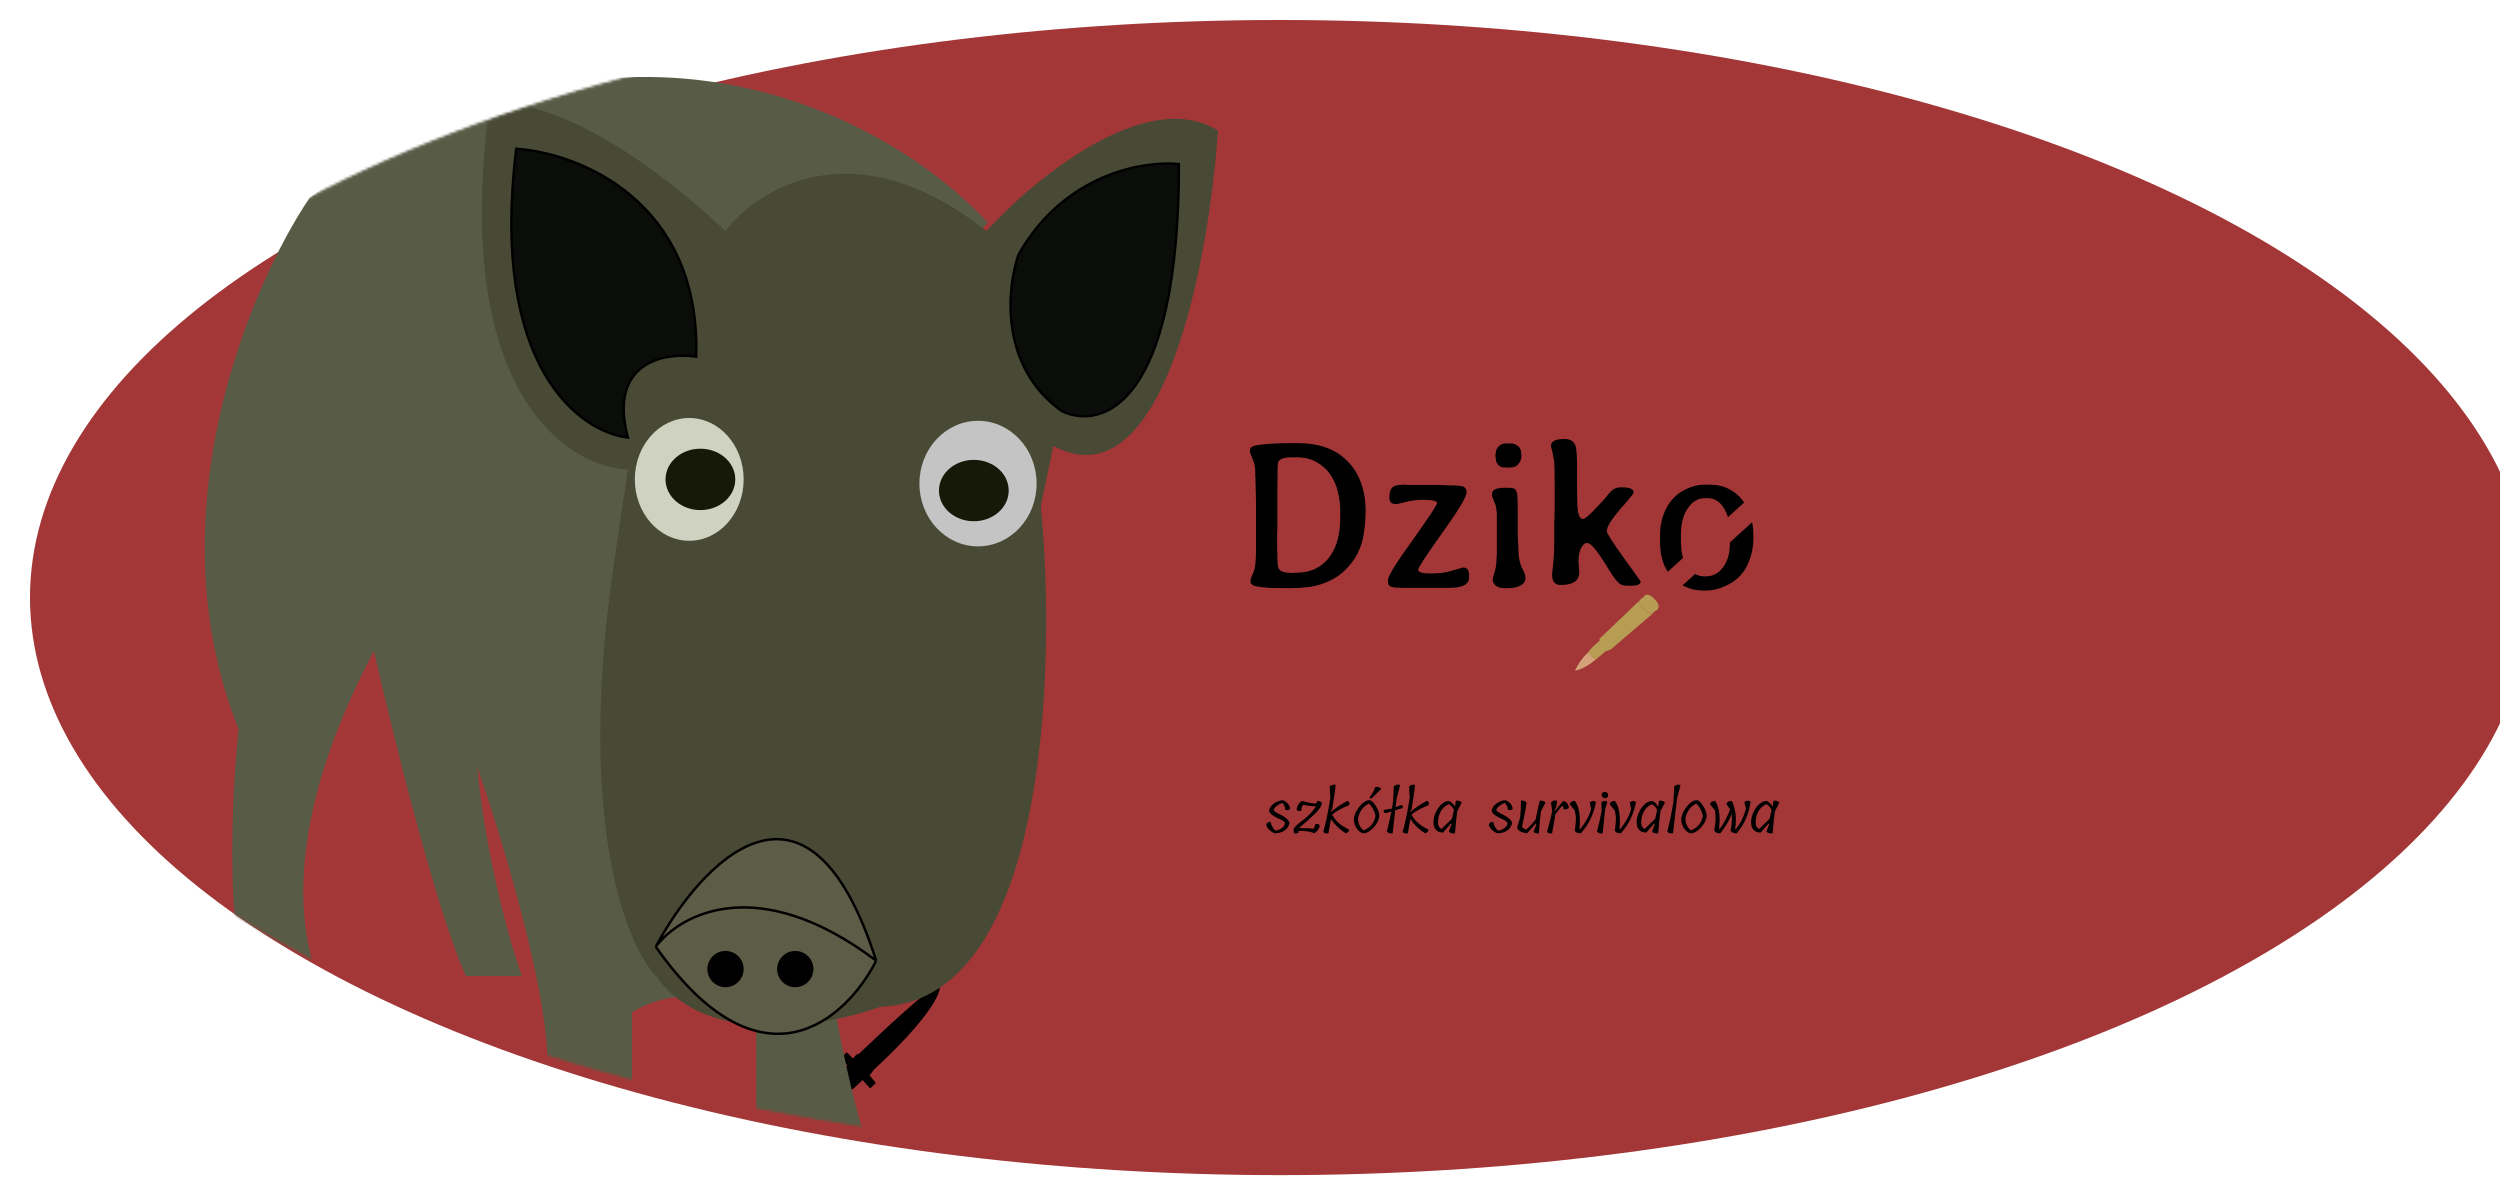 <svg width="1000" height="471" viewBox="0 0 1000 471" fill="none" xmlns="http://www.w3.org/2000/svg">
<g filter="url(#filter0_di_114_2)">
<ellipse cx="500" cy="231.027" rx="500" ry="231.027" fill="#A33636"/>
</g>
<mask id="mask0_114_2" style="mask-type:alpha" maskUnits="userSpaceOnUse" x="0" y="0" width="1000" height="463">
<path d="M999.5 231.027C999.5 294.511 943.789 352.143 853.344 393.934C762.941 435.704 638.016 461.554 500 461.554C361.984 461.554 237.059 435.704 146.656 393.934C56.211 352.143 0.5 294.511 0.5 231.027C0.5 167.543 56.211 109.911 146.656 68.12C237.059 26.349 361.984 0.5 500 0.5C638.016 0.5 762.941 26.349 853.344 68.12C943.789 109.911 999.5 167.543 999.5 231.027Z" fill="#A33636" stroke="black"/>
</mask>
<g mask="url(#mask0_114_2)">
<g filter="url(#filter1_i_114_2)">
<path d="M343.022 423.681C365.092 403.307 369.801 393.161 369.396 390.634C367.456 390.149 347.165 409.027 337.262 418.527L336.959 418.224L335.14 420.043L332.715 417.617L330.896 419.133L333.624 422.165C318.83 435.748 314.121 443.186 313.616 445.207C316.526 447.875 320.285 447.329 321.801 446.723C321.074 442.599 330.39 434.494 335.14 430.957L339.081 427.319L342.112 430.654L343.628 429.138L341.203 426.106C342.658 424.409 343.022 423.782 343.022 423.681Z" fill="black" stroke="black"/>
<path d="M117.91 75.035C243.356 -16.929 350.983 43.413 389.115 85.08C294.026 183.294 316.013 367.818 338.892 447.803H296.481V408.182C279.964 387.647 256.489 394.789 246.816 400.928V433.852H211.66C218.803 411.084 196.779 336.94 184.874 302.714C188.446 339.767 198.267 373.956 202.731 386.419H180.41C168.803 361.419 151.02 289.321 143.58 256.397C94.919 348.361 119.956 398.882 138.557 412.647H107.307C83.2 405.504 85.358 326.337 89.45 287.647C55.075 201.932 94.1 110.191 117.91 75.035Z" fill="#585C46"/>
<path d="M481.191 48.249C452.62 30.392 407.531 67.595 388.557 88.428C336.325 46.91 297.225 71.129 284.205 88.428C234.651 41.999 200.685 35.228 189.897 37.647C174.272 151.932 220.216 182.736 245.142 183.852L239.004 225.147C224.718 326.486 244.956 375.258 256.861 386.977C276.95 415.102 324.755 406.508 346.147 398.696C412.664 396.464 416.645 264.209 410.321 198.361L415.343 174.365C459.539 198.026 477.657 100.147 481.191 48.249Z" fill="#494A35"/>
<ellipse cx="269.696" cy="187.758" rx="21.763" ry="24.554" fill="#CFD2C1"/>
<ellipse cx="385.209" cy="189.432" rx="23.438" ry="25.112" fill="#C4C4C4"/>
<ellipse cx="274.16" cy="187.758" rx="13.951" ry="12.277" fill="#161908"/>
<ellipse cx="383.535" cy="192.222" rx="13.951" ry="12.277" fill="#161908"/>
<path d="M272.486 138.651C274.271 76.151 225.239 57.178 200.499 55.504C189.785 142.557 225.797 168.785 245.142 171.017C237.106 140.66 260.023 136.791 272.486 138.651Z" fill="#0A0D0A"/>
<path d="M401.392 97.914C419.696 65.325 451.801 60.154 465.566 61.642C465.566 158.963 434.316 168.041 418.691 160.414C393.691 142.557 396.742 111.307 401.392 97.914Z" fill="#0A0D0A"/>
<path d="M272.486 138.651C274.271 76.151 225.239 57.178 200.499 55.504C189.785 142.557 225.797 168.785 245.142 171.017C237.106 140.66 260.023 136.791 272.486 138.651Z" stroke="black"/>
<path d="M401.392 97.914C419.696 65.325 451.801 60.154 465.566 61.642C465.566 158.963 434.316 168.041 418.691 160.414C393.691 142.557 396.742 111.307 401.392 97.914Z" stroke="black"/>
<path d="M256.303 374.7C274.346 341.032 317.24 295.013 344.472 380.28C332.754 403.532 298.713 434.968 256.303 374.7Z" fill="#0F1201"/>
<path d="M256.303 374.7C274.346 341.032 317.24 295.013 344.472 380.28C332.754 403.532 298.713 434.968 256.303 374.7Z" fill="#ABA68E" fill-opacity="0.5"/>
<path d="M256.303 374.7C274.346 341.032 317.24 295.013 344.472 380.28M256.303 374.7C298.713 434.968 332.754 403.532 344.472 380.28M256.303 374.7C265.975 361.679 297.151 344.566 344.472 380.28" stroke="black"/>
<circle cx="284.205" cy="383.629" r="7.254" fill="black"/>
<circle cx="312.106" cy="383.629" r="7.254" fill="black"/>
</g>
<g filter="url(#filter2_d_114_2)">
<path d="M507.968 325.235C507.968 324.739 506.992 324.075 505.04 323.243C504.304 322.923 503.584 322.507 502.88 321.995C502.192 321.467 501.768 320.915 501.608 320.339C501.8 319.187 502.44 318.211 503.528 317.411C504.616 316.611 505.832 316.163 507.176 316.067C507.944 316.403 508.568 316.827 509.048 317.339C509.544 317.835 509.88 318.523 510.056 319.403C510.008 319.659 509.816 319.851 509.48 319.979C509.16 320.091 508.712 320.091 508.136 319.979C508.088 319.019 507.712 318.083 507.008 317.171C506.16 317.411 505.36 317.835 504.608 318.443C503.872 319.051 503.504 319.563 503.504 319.979C503.504 320.427 504.464 321.091 506.384 321.971C507.12 322.307 507.832 322.771 508.52 323.363C509.224 323.939 509.656 324.555 509.816 325.211C509.544 326.459 508.904 327.443 507.896 328.163C506.904 328.883 505.616 329.275 504.032 329.339C503.152 329.083 502.36 328.595 501.656 327.875C500.968 327.155 500.568 326.443 500.456 325.739C500.744 325.307 501.016 325.027 501.272 324.899C501.544 324.755 501.88 324.723 502.28 324.803C502.568 326.307 503.216 327.467 504.224 328.283C505.408 328.043 506.328 327.627 506.984 327.035C507.64 326.443 507.968 325.843 507.968 325.235ZM513.869 327.251H516.053C517.269 327.251 518.413 327.347 519.485 327.539C519.821 326.883 520.021 326.267 520.085 325.691C521.221 325.451 521.821 325.683 521.885 326.387C521.629 327.571 520.893 328.555 519.677 329.339C518.877 328.923 517.861 328.643 516.629 328.499C515.413 328.339 514.341 328.291 513.413 328.355L513.317 328.475L513.485 328.883C513.261 329.267 512.669 329.419 511.709 329.339C511.517 328.971 511.421 328.563 511.421 328.115C511.421 327.667 511.629 327.211 512.045 326.747C512.461 326.267 513.013 325.755 513.701 325.211C514.389 324.667 515.109 324.099 515.861 323.507C516.629 322.899 517.421 322.163 518.237 321.299C519.069 320.435 519.749 319.555 520.277 318.659L520.133 318.467C518.661 318.499 517.021 318.315 515.213 317.915C514.749 318.603 514.517 319.411 514.517 320.339C513.573 320.563 512.949 320.387 512.645 319.811C512.949 318.051 513.701 316.907 514.901 316.379C517.173 317.083 519.053 317.419 520.541 317.387L520.949 316.379C521.509 316.411 521.909 316.491 522.149 316.619C522.389 316.747 522.589 316.955 522.749 317.243C522.653 318.427 521.581 319.995 519.533 321.947C517.949 323.451 516.613 324.651 515.525 325.547C514.453 326.443 513.861 326.939 513.749 327.035L513.869 327.251ZM526.275 320.603L526.371 320.795C528.419 319.067 530.611 317.595 532.947 316.379C533.331 316.443 533.587 316.643 533.715 316.979C533.859 317.315 533.843 317.675 533.667 318.059C530.707 319.243 528.435 320.499 526.851 321.827C528.163 324.355 530.371 326.323 533.475 327.731C533.635 328.019 533.611 328.315 533.403 328.619C533.195 328.907 532.851 329.147 532.371 329.339C531.315 328.731 530.243 327.923 529.155 326.915C528.083 325.891 527.155 324.803 526.371 323.651C526.067 325.251 525.731 327.147 525.363 329.339C524.307 329.435 523.619 329.243 523.299 328.763C524.323 325.291 525.267 320.747 526.131 315.131L525.891 310.571C526.515 309.995 527.291 309.763 528.219 309.875C528.203 311.187 527.755 314.483 526.875 319.763L526.275 320.603ZM543.322 312.731L544.042 310.859C544.554 310.715 545.074 310.739 545.602 310.931C546.146 311.123 546.426 311.355 546.442 311.627L542.626 315.371C542.146 315.371 541.882 315.235 541.834 314.963L543.322 312.731ZM535.57 323.819C535.57 322.779 535.906 321.643 536.578 320.411C537.25 319.179 538.066 318.147 539.026 317.315C540.002 316.483 540.89 316.067 541.69 316.067C542.49 316.067 543.354 316.811 544.282 318.299C545.21 319.787 545.682 321.051 545.698 322.091C545.73 323.131 545.394 324.219 544.69 325.355C544.002 326.475 543.154 327.419 542.146 328.187C541.154 328.955 540.258 329.339 539.458 329.339C538.658 329.339 537.81 328.779 536.914 327.659C536.018 326.539 535.57 325.259 535.57 323.819ZM541.498 317.411C540.218 318.131 539.25 318.979 538.594 319.955C537.938 320.915 537.466 322.051 537.178 323.363C537.242 324.435 537.45 325.347 537.802 326.099C538.154 326.851 538.698 327.539 539.434 328.163C540.858 327.555 541.938 326.787 542.674 325.859C543.426 324.931 543.938 323.763 544.21 322.355C544.066 321.507 543.754 320.627 543.274 319.715C542.794 318.803 542.202 318.035 541.498 317.411ZM552.259 318.899L554.491 317.963C554.763 318.011 554.963 318.163 555.091 318.419C555.235 318.659 555.219 318.931 555.043 319.235L552.115 320.075C551.827 322.587 551.467 325.675 551.035 329.339C549.867 329.451 549.107 329.203 548.755 328.595C549.555 325.443 550.155 322.763 550.555 320.555L548.227 321.323C547.859 321.195 547.619 320.987 547.507 320.699C547.411 320.395 547.467 320.155 547.675 319.979L550.771 319.427C550.803 319.219 550.963 318.203 551.251 316.379L551.539 310.451C552.099 310.115 552.547 309.915 552.883 309.851C553.235 309.787 553.619 309.851 554.035 310.043L552.643 315.419C552.563 316.091 552.435 317.251 552.259 318.899ZM558.032 320.603L558.128 320.795C560.176 319.067 562.368 317.595 564.704 316.379C565.088 316.443 565.344 316.643 565.472 316.979C565.616 317.315 565.6 317.675 565.424 318.059C562.464 319.243 560.192 320.499 558.608 321.827C559.92 324.355 562.128 326.323 565.232 327.731C565.392 328.019 565.368 328.315 565.16 328.619C564.952 328.907 564.608 329.147 564.128 329.339C563.072 328.731 562 327.923 560.912 326.915C559.84 325.891 558.912 324.803 558.128 323.651C557.824 325.251 557.488 327.147 557.12 329.339C556.064 329.435 555.376 329.243 555.056 328.763C556.08 325.291 557.024 320.747 557.888 315.131L557.648 310.571C558.272 309.995 559.048 309.763 559.976 309.875C559.96 311.187 559.512 314.483 558.632 319.763L558.032 320.603ZM574.36 325.427L571.216 329.027C569.984 329.011 569.04 328.651 568.384 327.947C567.728 327.243 567.392 326.267 567.376 325.019C567.36 323.755 567.648 322.443 568.24 321.083C568.832 319.707 569.624 318.579 570.616 317.699C571.608 316.819 572.616 316.379 573.64 316.379C574.584 316.795 575.376 317.571 576.016 318.707L576.04 318.635C576.088 317.579 576.216 316.779 576.424 316.235C577.56 316.235 578.32 316.491 578.704 317.003L576.904 320.531C576.616 322.387 576.312 325.323 575.992 329.339C574.904 329.467 574.088 329.235 573.544 328.643L574.624 325.643L574.36 325.427ZM569.2 324.995C569.2 326.211 569.648 327.083 570.544 327.611C572 326.171 573.408 324.811 574.768 323.531L575.584 320.003C575.328 319.459 575.056 319.019 574.768 318.683C574.48 318.347 574.072 318.003 573.544 317.651C572.184 318.211 571.12 319.155 570.352 320.483C569.584 321.795 569.2 323.299 569.2 324.995ZM597.007 325.235C597.007 324.739 596.031 324.075 594.079 323.243C593.343 322.923 592.623 322.507 591.919 321.995C591.231 321.467 590.807 320.915 590.647 320.339C590.839 319.187 591.479 318.211 592.567 317.411C593.655 316.611 594.871 316.163 596.215 316.067C596.983 316.403 597.607 316.827 598.087 317.339C598.583 317.835 598.919 318.523 599.095 319.403C599.047 319.659 598.855 319.851 598.519 319.979C598.199 320.091 597.751 320.091 597.175 319.979C597.127 319.019 596.751 318.083 596.047 317.171C595.199 317.411 594.399 317.835 593.647 318.443C592.911 319.051 592.543 319.563 592.543 319.979C592.543 320.427 593.503 321.091 595.423 321.971C596.159 322.307 596.871 322.771 597.559 323.363C598.263 323.939 598.695 324.555 598.855 325.211C598.583 326.459 597.943 327.443 596.935 328.163C595.943 328.883 594.655 329.275 593.071 329.339C592.191 329.083 591.399 328.595 590.695 327.875C590.007 327.155 589.607 326.443 589.495 325.739C589.783 325.307 590.055 325.027 590.311 324.899C590.583 324.755 590.919 324.723 591.319 324.803C591.607 326.307 592.255 327.467 593.263 328.283C594.447 328.043 595.367 327.627 596.023 327.035C596.679 326.443 597.007 325.843 597.007 325.235ZM608.308 323.675V323.627C608.836 320.779 609.372 318.315 609.916 316.235C611.052 316.235 611.812 316.491 612.196 317.003L610.396 320.531C610.044 322.819 609.764 325.755 609.556 329.339C608.58 329.451 607.868 329.251 607.42 328.739L608.596 325.595L608.308 325.355C607.348 326.603 606.164 327.931 604.756 329.339C602.564 329.035 601.26 328.283 600.844 327.083L602.068 322.931C602.308 320.211 602.412 317.979 602.38 316.235C602.876 316.171 603.276 316.195 603.58 316.307C603.884 316.403 604.228 316.627 604.612 316.979C604.356 319.251 603.756 322.483 602.812 326.675C603.02 327.171 603.58 327.555 604.492 327.827C606.092 326.387 607.364 325.003 608.308 323.675ZM615.843 320.027L616.131 320.219C617.011 319.067 618.059 317.787 619.275 316.379C619.931 316.475 620.467 316.795 620.883 317.339C621.299 317.867 621.507 318.491 621.507 319.211C620.691 319.819 619.971 319.955 619.347 319.619C619.395 318.883 619.243 318.443 618.891 318.299C618.107 319.195 617.187 320.331 616.131 321.707C615.699 324.555 615.267 327.099 614.835 329.339C613.795 329.435 613.115 329.243 612.795 328.763C613.755 325.451 614.451 322.667 614.883 320.411L614.403 316.979C614.755 316.627 615.107 316.395 615.459 316.283C615.811 316.171 616.243 316.155 616.755 316.235C616.835 316.619 616.747 317.491 616.491 318.851L615.843 320.027ZM629.879 316.931C631.015 316.275 631.847 316.259 632.375 316.883C631.447 321.779 629.431 325.931 626.327 329.339C625.767 329.339 625.247 329.243 624.767 329.051C624.303 328.843 624.023 328.555 623.927 328.187C624.215 326.203 624.359 324.699 624.359 323.675C624.375 322.651 624.215 321.483 623.879 320.171L621.887 317.699C621.983 317.267 622.223 316.931 622.607 316.691C622.991 316.451 623.447 316.347 623.975 316.379C625.639 318.635 626.255 322.379 625.823 327.611L626.015 327.731C628.367 324.771 629.847 322.059 630.455 319.595L629.879 316.931ZM634.642 320.507L634.57 316.763C635.29 316.459 635.818 316.331 636.154 316.379C636.49 316.427 636.746 316.555 636.922 316.763L636.034 319.883C635.762 322.203 635.442 325.355 635.074 329.339C633.906 329.451 633.146 329.203 632.794 328.595C633.322 326.787 633.938 324.091 634.642 320.507ZM637.258 314.027C637.29 314.379 637.186 314.683 636.946 314.939C636.706 315.179 636.402 315.299 636.034 315.299C635.666 315.299 635.354 315.179 635.098 314.939C634.842 314.683 634.698 314.379 634.666 314.027C634.65 313.659 634.762 313.355 635.002 313.115C635.258 312.875 635.57 312.755 635.938 312.755C636.306 312.755 636.61 312.875 636.85 313.115C637.106 313.355 637.242 313.659 637.258 314.027ZM645.887 316.931C647.023 316.275 647.855 316.259 648.383 316.883C647.455 321.779 645.439 325.931 642.335 329.339C641.775 329.339 641.255 329.243 640.775 329.051C640.311 328.843 640.031 328.555 639.935 328.187C640.223 326.203 640.367 324.699 640.367 323.675C640.383 322.651 640.223 321.483 639.887 320.171L637.895 317.699C637.991 317.267 638.231 316.931 638.615 316.691C638.999 316.451 639.455 316.347 639.983 316.379C641.647 318.635 642.263 322.379 641.831 327.611L642.023 327.731C644.375 324.771 645.855 322.059 646.463 319.595L645.887 316.931ZM655.642 325.427L652.498 329.027C651.266 329.011 650.322 328.651 649.666 327.947C649.01 327.243 648.674 326.267 648.658 325.019C648.642 323.755 648.93 322.443 649.521 321.083C650.114 319.707 650.906 318.579 651.898 317.699C652.89 316.819 653.898 316.379 654.922 316.379C655.866 316.795 656.658 317.571 657.298 318.707L657.322 318.635C657.37 317.579 657.498 316.779 657.706 316.235C658.842 316.235 659.602 316.491 659.986 317.003L658.186 320.531C657.898 322.387 657.594 325.323 657.274 329.339C656.186 329.467 655.37 329.235 654.826 328.643L655.906 325.643L655.642 325.427ZM650.482 324.995C650.482 326.211 650.93 327.083 651.826 327.611C653.282 326.171 654.69 324.811 656.05 323.531L656.866 320.003C656.61 319.459 656.338 319.019 656.05 318.683C655.762 318.347 655.354 318.003 654.826 317.651C653.466 318.211 652.402 319.155 651.634 320.483C650.866 321.795 650.482 323.299 650.482 324.995ZM663.417 316.379L663.705 310.451C664.265 310.115 664.713 309.915 665.049 309.851C665.401 309.787 665.785 309.851 666.201 310.043L664.809 315.419C664.409 318.987 663.873 323.627 663.201 329.339C662.033 329.451 661.273 329.203 660.921 328.595C662.009 324.339 662.841 320.267 663.417 316.379ZM666.516 323.819C666.516 322.779 666.852 321.643 667.524 320.411C668.196 319.179 669.012 318.147 669.972 317.315C670.948 316.483 671.836 316.067 672.636 316.067C673.436 316.067 674.3 316.811 675.228 318.299C676.156 319.787 676.628 321.051 676.644 322.091C676.676 323.131 676.34 324.219 675.636 325.355C674.948 326.475 674.1 327.419 673.092 328.187C672.1 328.955 671.204 329.339 670.404 329.339C669.604 329.339 668.756 328.779 667.86 327.659C666.964 326.539 666.516 325.259 666.516 323.819ZM672.444 317.411C671.164 318.131 670.196 318.979 669.54 319.955C668.884 320.915 668.412 322.051 668.124 323.363C668.188 324.435 668.396 325.347 668.748 326.099C669.1 326.851 669.644 327.539 670.38 328.163C671.804 327.555 672.884 326.787 673.62 325.859C674.372 324.931 674.884 323.763 675.156 322.355C675.012 321.507 674.7 320.627 674.22 319.715C673.74 318.803 673.148 318.035 672.444 317.411ZM688.053 327.659L688.221 327.731C690.125 325.523 691.509 322.771 692.373 319.475L691.725 316.811C692.829 316.123 693.661 316.083 694.221 316.691C693.613 321.491 691.765 325.707 688.677 329.339C688.117 329.371 687.597 329.275 687.117 329.051C686.637 328.827 686.349 328.539 686.253 328.187C686.717 325.883 686.861 323.779 686.685 321.875L686.541 321.827C685.805 324.003 684.333 326.507 682.125 329.339C681.565 329.339 681.045 329.243 680.565 329.051C680.101 328.843 679.821 328.555 679.725 328.187C680.029 326.331 680.197 324.851 680.229 323.747C680.277 322.643 680.197 321.451 679.989 320.171L677.997 317.699C678.093 317.267 678.333 316.931 678.717 316.691C679.101 316.451 679.557 316.347 680.085 316.379C681.669 318.763 682.181 322.507 681.621 327.611L681.813 327.659C683.493 325.403 684.901 322.787 686.037 319.811L684.573 317.555C684.717 317.139 684.989 316.827 685.389 316.619C685.805 316.411 686.269 316.347 686.781 316.427C687.581 318.363 688.069 320.155 688.245 321.803C688.437 323.435 688.373 325.387 688.053 327.659ZM701.415 325.427L698.271 329.027C697.039 329.011 696.095 328.651 695.439 327.947C694.783 327.243 694.447 326.267 694.431 325.019C694.415 323.755 694.703 322.443 695.295 321.083C695.887 319.707 696.679 318.579 697.671 317.699C698.663 316.819 699.671 316.379 700.695 316.379C701.639 316.795 702.431 317.571 703.071 318.707L703.095 318.635C703.143 317.579 703.271 316.779 703.479 316.235C704.615 316.235 705.375 316.491 705.759 317.003L703.959 320.531C703.671 322.387 703.367 325.323 703.047 329.339C701.959 329.467 701.143 329.235 700.599 328.643L701.679 325.643L701.415 325.427ZM696.255 324.995C696.255 326.211 696.703 327.083 697.599 327.611C699.055 326.171 700.463 324.811 701.823 323.531L702.639 320.003C702.383 319.459 702.111 319.019 701.823 318.683C701.535 318.347 701.127 318.003 700.599 317.651C699.239 318.211 698.175 319.155 697.407 320.483C696.639 321.795 696.255 323.299 696.255 324.995Z" fill="black"/>
</g>
</g>
<path fill-rule="evenodd" clip-rule="evenodd" d="M502.208 191.753V192.713L502.4 200.201V207.881V219.305C502.4 222.121 502.336 223.945 502.208 224.777C502.144 226.377 501.792 227.945 501.152 229.481C500.512 230.825 500.192 231.849 500.192 232.553C500.192 233.577 501.024 234.249 502.688 234.569C504.096 234.825 505.76 235.017 507.68 235.145C509.6 235.209 511.808 235.241 514.304 235.241H516.224C521.28 235.241 525.344 234.729 528.416 233.705C532.192 232.425 535.232 230.697 537.536 228.521C539.904 226.345 541.728 223.977 543.008 221.417C544.288 218.857 545.12 216.233 545.504 213.545C545.952 210.793 546.176 208.265 546.176 205.961L546.272 204.905C546.272 196.265 543.904 189.513 539.168 184.649C534.496 179.721 527.808 177.257 519.104 177.257H516.128C510.56 177.257 506.048 177.545 502.592 178.121C500.864 178.377 500 179.049 500 180.137V180.809C500 180.937 500.352 181.897 501.056 183.689C501.76 185.289 502.112 186.921 502.112 188.585V190.505C502.112 191.017 502.144 191.433 502.208 191.753ZM536.096 204.521V207.401C536.096 210.217 535.776 212.937 535.136 215.561C534.496 218.185 533.44 220.521 531.968 222.569C530.56 224.553 528.704 226.153 526.4 227.369C524.16 228.521 521.44 229.097 518.24 229.097L517.664 229.193C514.976 229.193 513.184 228.905 512.288 228.329C511.456 227.753 511.04 226.793 511.04 225.449L510.944 222.857V221.033L510.848 220.361V213.929L510.944 211.337V196.937C510.944 189.769 511.04 185.801 511.232 185.033C511.616 183.625 513.504 182.921 516.896 182.921H518.72C521.792 182.921 524.416 183.561 526.592 184.841C528.832 186.057 530.656 187.689 532.064 189.737C533.472 191.721 534.496 194.025 535.136 196.649C535.776 199.209 536.096 201.833 536.096 204.521ZM576.959 213.065C583.423 204.105 586.655 198.697 586.655 196.841C586.655 195.881 586.271 195.177 585.503 194.729C584.863 194.345 583.007 194.153 579.935 194.153L574.655 193.961H562.751L561.695 193.865C559.263 193.865 557.663 194.249 556.895 195.017C556.127 195.785 555.743 197.097 555.743 198.953C555.743 200.745 556.575 201.641 558.239 201.641C558.815 201.641 560.191 201.353 562.367 200.777C564.607 200.201 566.719 199.913 568.703 199.913C572.799 199.913 574.847 200.329 574.847 201.161C574.847 201.929 571.583 206.889 565.055 216.041C558.463 225.129 555.167 230.473 555.167 232.073V232.937C555.167 233.961 555.903 234.633 557.375 234.953C557.695 235.017 558.911 235.081 561.023 235.145H570.143H579.743C584.991 235.145 587.615 233.769 587.615 231.017V230.057C587.615 228.009 586.847 226.985 585.311 226.985L579.839 228.521C577.855 229.097 575.263 229.385 572.063 229.385C568.863 229.385 567.263 228.873 567.263 227.849C567.263 227.081 570.495 222.153 576.959 213.065ZM598.355 234.281C599.187 234.921 600.179 235.241 601.331 235.241H603.443C605.363 235.241 606.963 234.889 608.243 234.185C609.523 233.481 610.163 232.553 610.163 231.401C610.163 230.377 609.907 229.353 609.395 228.329C608.051 226.025 607.379 223.241 607.379 219.977L607.091 214.121V204.713C607.091 202.537 607.059 200.809 606.995 199.529C606.995 198.249 606.867 197.289 606.611 196.649C606.419 196.009 606.067 195.593 605.555 195.401C605.043 195.209 604.275 195.113 603.251 195.113H601.811C598.483 195.113 596.819 195.913 596.819 197.513V198.377C596.819 198.441 597.107 199.209 597.683 200.681L598.067 201.545C598.387 202.441 598.611 203.689 598.739 205.289V221.513L598.547 224.681C598.547 225.961 598.323 227.273 597.875 228.617C597.363 230.281 597.107 231.401 597.107 231.977C597.107 232.809 597.523 233.577 598.355 234.281ZM604.211 177.353H602.771C601.235 177.353 600.115 177.769 599.411 178.601C598.707 179.433 598.355 180.169 598.355 180.809L598.163 182.153V182.345L598.355 183.689C598.355 184.521 598.675 185.289 599.315 185.993C600.019 186.633 600.627 186.953 601.139 186.953C601.715 186.953 602.131 186.985 602.387 187.049H603.731L604.499 186.953C605.715 186.953 606.675 186.505 607.379 185.609C608.147 184.713 608.531 183.689 608.531 182.537V181.577C608.531 180.169 608.083 179.113 607.187 178.409C606.355 177.705 605.363 177.353 604.211 177.353ZM635.134 206.441C634.238 207.209 633.598 207.593 633.214 207.593C631.678 207.593 630.91 205.193 630.91 200.393L630.814 195.209V186.569C630.814 182.089 630.59 179.273 630.142 178.121C629.438 176.457 628.062 175.625 626.014 175.625H624.958C623.678 175.625 622.59 175.849 621.694 176.297C620.862 176.809 620.446 177.321 620.446 177.833V178.793C620.446 178.921 620.606 179.529 620.926 180.617C621.054 181.129 621.15 181.673 621.214 182.249C621.342 182.761 621.47 183.369 621.598 184.073C621.79 185.417 621.886 189.129 621.886 195.209V203.561L621.79 206.345V207.785C621.79 208.233 621.758 208.713 621.694 209.225V217.289C621.694 219.081 621.63 220.937 621.502 222.857C621.374 224.713 621.182 226.665 620.926 228.713L620.83 229.673C620.83 232.553 621.95 233.993 624.19 233.993C629.182 233.993 631.678 232.329 631.678 229.001V228.329C631.678 227.945 631.646 227.465 631.582 226.889L631.39 224.681C631.39 222.569 631.71 220.809 632.35 219.401C633.054 217.929 633.886 217.193 634.846 217.193C636.19 217.193 638.43 219.689 641.566 224.681C643.038 226.985 644.19 228.809 645.022 230.153C645.918 231.433 646.686 232.393 647.326 233.033C647.966 233.609 648.574 233.961 649.15 234.089C649.79 234.217 650.59 234.281 651.55 234.281H652.51C655.006 234.281 656.254 233.705 656.254 232.553L649.534 223.145C644.99 216.873 642.718 213.321 642.718 212.489C642.718 210.761 644.51 207.817 648.094 203.657C651.678 199.625 653.47 197.417 653.47 197.033C653.47 195.625 651.902 194.921 648.766 194.921C647.23 194.921 646.078 195.209 645.31 195.785C644.542 196.297 643.71 197.161 642.814 198.377C642.43 198.889 641.758 199.657 640.798 200.681C639.902 201.641 638.942 202.665 637.918 203.753C636.958 204.777 636.03 205.673 635.134 206.441ZM701.348 215.369V213.929C701.348 212.199 701.181 210.524 700.847 208.905L692.005 216.927L691.94 217.577C691.94 221.353 691.044 224.457 689.252 226.889C687.46 229.321 685.156 230.537 682.34 230.537H681.572C680.346 230.537 679.179 230.214 678.071 229.569L673.033 234.14C673.311 234.288 673.598 234.431 673.892 234.569C676.196 235.657 678.564 236.201 680.996 236.201H682.436C685.124 236.201 687.844 235.529 690.596 234.185C694.308 232.457 697.028 229.865 698.756 226.409C700.484 222.953 701.348 219.273 701.348 215.369ZM667.116 228.706C666.53 227.801 666.036 226.875 665.636 225.929C664.996 224.265 664.548 222.601 664.292 220.937C664.1 219.273 664.004 217.769 664.004 216.425V214.313C664.004 212.393 664.196 210.505 664.58 208.649C665.028 206.729 665.668 204.969 666.5 203.369C667.332 201.705 668.42 200.201 669.764 198.857C671.108 197.513 672.708 196.425 674.564 195.593C676.996 194.441 679.428 193.865 681.86 193.865H683.972C686.852 193.865 689.38 194.441 691.556 195.593C693.732 196.681 695.524 198.153 696.932 200.009C697.186 200.329 697.428 200.658 697.659 200.995L691.17 206.882C690.767 205.555 690.224 204.352 689.54 203.273C687.94 200.585 685.732 199.241 682.916 199.241H682.052C679.3 199.241 676.996 200.585 675.14 203.273C673.284 205.961 672.356 209.545 672.356 214.025V216.905C672.42 217.225 672.452 217.513 672.452 217.769V218.249C672.452 219.785 672.676 221.289 673.124 222.761C673.168 222.886 673.212 223.011 673.258 223.134L667.116 228.706Z" fill="black"/>
<path d="M661.825 244.526L660.847 245.637C657.158 244.41 655.87 241.587 655.687 240.329C656.062 239.793 657 239.12 657.421 238.85C658.482 236.879 660.576 238.332 661.491 239.305C664.88 242.556 663.125 244.14 661.825 244.526Z" fill="#B79D53"/>
<path d="M638.449 263.665C634.877 266.829 631.329 268.089 630.002 268.323C631.668 264.462 634.347 261.69 635.478 260.787C636.377 262.693 637.833 263.5 638.449 263.665Z" fill="#D4A27B"/>
<path d="M642.238 260.533L638.355 263.799C636.813 263.039 635.656 261.577 635.27 260.941C635.822 259.811 638.548 257.351 639.842 256.263C639.73 255.626 639.916 255.35 640.023 255.292L655.687 240.328C656.356 243.589 659.406 245.226 660.847 245.637L644.433 259.677C644.632 259.736 643.052 260.272 642.238 260.533Z" fill="#B79D53"/>
<defs>
<filter id="filter0_di_114_2" x="0" y="0" width="1010" height="470.054" filterUnits="userSpaceOnUse" color-interpolation-filters="sRGB">
<feFlood flood-opacity="0" result="BackgroundImageFix"/>
<feColorMatrix in="SourceAlpha" type="matrix" values="0 0 0 0 0 0 0 0 0 0 0 0 0 0 0 0 0 0 127 0" result="hardAlpha"/>
<feOffset dx="6" dy="4"/>
<feGaussianBlur stdDeviation="2"/>
<feComposite in2="hardAlpha" operator="out"/>
<feColorMatrix type="matrix" values="0 0 0 0 0 0 0 0 0 0 0 0 0 0 0 0 0 0 0.25 0"/>
<feBlend mode="normal" in2="BackgroundImageFix" result="effect1_dropShadow_114_2"/>
<feBlend mode="normal" in="SourceGraphic" in2="effect1_dropShadow_114_2" result="shape"/>
<feColorMatrix in="SourceAlpha" type="matrix" values="0 0 0 0 0 0 0 0 0 0 0 0 0 0 0 0 0 0 127 0" result="hardAlpha"/>
<feOffset dx="6" dy="4"/>
<feGaussianBlur stdDeviation="2"/>
<feComposite in2="hardAlpha" operator="arithmetic" k2="-1" k3="1"/>
<feColorMatrix type="matrix" values="0 0 0 0 0 0 0 0 0 0 0 0 0 0 0 0 0 0 0.25 0"/>
<feBlend mode="normal" in2="shape" result="effect2_innerShadow_114_2"/>
</filter>
<filter id="filter1_i_114_2" x="75.893" y="26.786" width="409.298" height="425.017" filterUnits="userSpaceOnUse" color-interpolation-filters="sRGB">
<feFlood flood-opacity="0" result="BackgroundImageFix"/>
<feBlend mode="normal" in="SourceGraphic" in2="BackgroundImageFix" result="shape"/>
<feColorMatrix in="SourceAlpha" type="matrix" values="0 0 0 0 0 0 0 0 0 0 0 0 0 0 0 0 0 0 127 0" result="hardAlpha"/>
<feOffset dx="6" dy="4"/>
<feGaussianBlur stdDeviation="2"/>
<feComposite in2="hardAlpha" operator="arithmetic" k2="-1" k3="1"/>
<feColorMatrix type="matrix" values="0 0 0 0 0 0 0 0 0 0 0 0 0 0 0 0 0 0 0.25 0"/>
<feBlend mode="normal" in2="shape" result="effect1_innerShadow_114_2"/>
</filter>
<filter id="filter2_d_114_2" x="500.456" y="309.707" width="215.303" height="27.824" filterUnits="userSpaceOnUse" color-interpolation-filters="sRGB">
<feFlood flood-opacity="0" result="BackgroundImageFix"/>
<feColorMatrix in="SourceAlpha" type="matrix" values="0 0 0 0 0 0 0 0 0 0 0 0 0 0 0 0 0 0 127 0" result="hardAlpha"/>
<feOffset dx="6" dy="4"/>
<feGaussianBlur stdDeviation="2"/>
<feComposite in2="hardAlpha" operator="out"/>
<feColorMatrix type="matrix" values="0 0 0 0 0 0 0 0 0 0 0 0 0 0 0 0 0 0 0.25 0"/>
<feBlend mode="normal" in2="BackgroundImageFix" result="effect1_dropShadow_114_2"/>
<feBlend mode="normal" in="SourceGraphic" in2="effect1_dropShadow_114_2" result="shape"/>
</filter>
</defs>
</svg>
